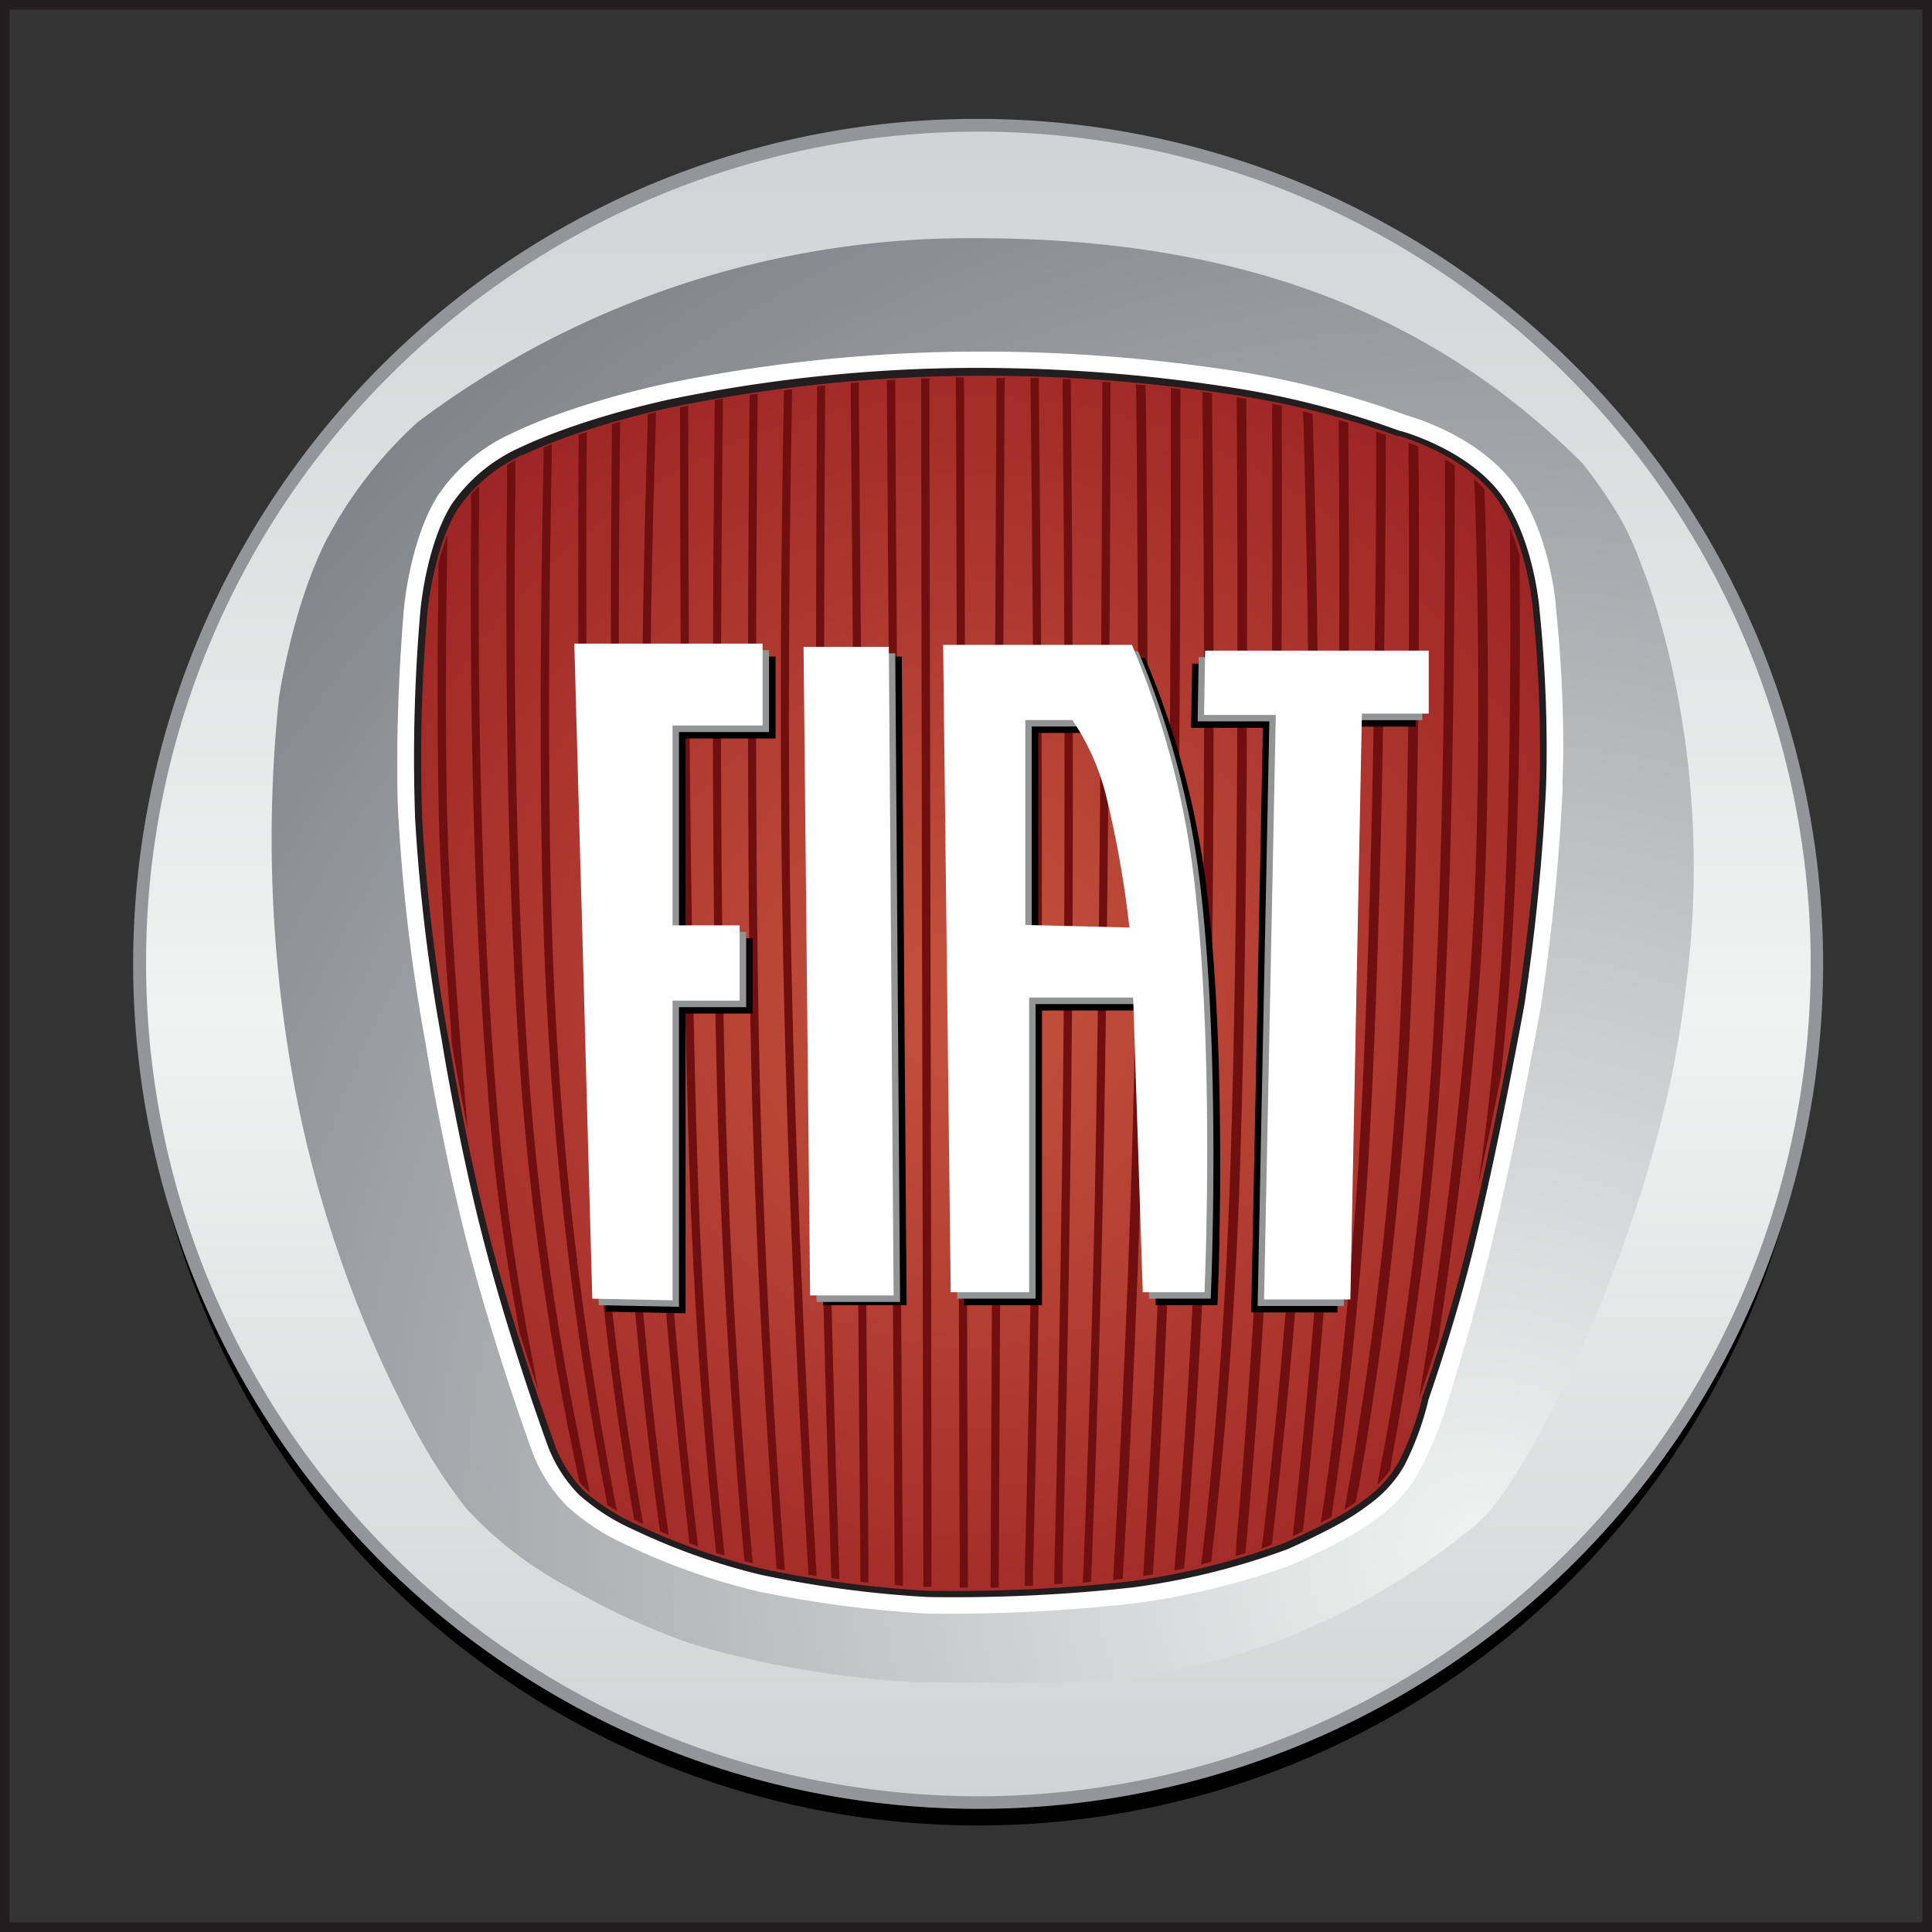 <svg id="Livello_1" data-name="Livello 1" xmlns="http://www.w3.org/2000/svg" xmlns:xlink="http://www.w3.org/1999/xlink" viewBox="0 0 201 201"><rect x="0" y="0" width="201" height="201" fill="#333333" stroke="none"/><defs><style>.cls-1{fill:#939598;}.cls-2{fill:url(#linear-gradient);}.cls-3{fill:url(#radial-gradient);}.cls-4{fill:#fff;}.cls-5{isolation:isolate;fill:url(#radial-gradient-2);}.cls-6{fill:#221e1f;}.cls-7{fill:#700f10;}.cls-8{fill:#939496;}.cls-9{fill:none;stroke:#221e1f;}</style><linearGradient id="linear-gradient" x1="122.22" y1="406.65" x2="295.36" y2="406.65" gradientTransform="translate(720 124) rotate(90)" gradientUnits="userSpaceOnUse"><stop offset="0.01" stop-color="#d1d3d4"/><stop offset="0.53" stop-color="#f1f2f2"/><stop offset="1" stop-color="#d1d3d4"/></linearGradient><radialGradient id="radial-gradient" cx="365.42" cy="393.61" r="165.5" gradientUnits="userSpaceOnUse"><stop offset="0" stop-color="#f1f2f2"/><stop offset="1" stop-color="#7e8185"/></radialGradient><radialGradient id="radial-gradient-2" cx="312.38" cy="337.03" r="83.87" gradientUnits="userSpaceOnUse"><stop offset="0.01" stop-color="#c4523d"/><stop offset="1" stop-color="#991f22"/></radialGradient></defs><circle cx="313.36" cy="335.15" r="87.24" transform="translate(-223.97 -220.48) rotate(-2.15)"/><path class="cls-1" d="M251.19,270.62a87.91,87.91,0,1,0,62.17-25.75A87.37,87.37,0,0,0,251.19,270.62Z" transform="translate(-211.59 -232.5)"/><path class="cls-2" d="M252.14,271.57a86.59,86.59,0,1,1-25.35,61.22A86,86,0,0,1,252.14,271.57Z" transform="translate(-211.59 -232.5)"/><path class="cls-3" d="M270.71,397.62a74.78,74.78,0,0,0,12.46,5.77c7.45,2.4,20,4.58,29.46,4.12,14,.43,22.27-.94,31.09-4a72.32,72.32,0,0,0,20.5-11.64,18.06,18.06,0,0,0,3.54-3.7,68.56,68.56,0,0,0,4.21-6.91s12.32-21.89,15-46c3.37-25.09-4.55-43.79-4.55-43.79a31.28,31.28,0,0,0-2.36-5.22,52.3,52.3,0,0,0-3.82-5.54c-17.3-17.29-38.63-23.43-63.21-23.43a95.66,95.66,0,0,0-57.95,19.11,44.48,44.48,0,0,0-9.59,12.39c-3.52,7-4.88,16.34-4.88,16.34a141.19,141.19,0,0,0,1.68,40.75,125.5,125.5,0,0,0,12.13,34.7,55.92,55.92,0,0,0,5.73,8.93A40.14,40.14,0,0,0,270.71,397.62Z" transform="translate(-211.59 -232.5)"/><path class="cls-4" d="M309.86,269.12a163.1,163.1,0,0,0-28.95,3.28c-10.15,2.24-15.49,4.9-15.94,5.13a18.39,18.39,0,0,0-7.93,6.68c-2.9,4.79-3.44,11.73-3.46,12,0,.08-.66,7.39-.66,15.47,0,2,0,4.12.14,6.15a190.05,190.05,0,0,0,2.83,23.35c0,.08,1.81,11.18,4.45,21.23,2.86,10.93,6.64,21.15,6.67,21.25a16.16,16.16,0,0,0,3.62,5.58,23.54,23.54,0,0,0,6.16,4,68.47,68.47,0,0,0,13.6,4.81A119.14,119.14,0,0,0,308,400.37a172.48,172.48,0,0,0,21.62-1.06,76.67,76.67,0,0,0,16.44-4.05l0,0c.13-.06,3.27-1.45,5.69-2.79a27.86,27.86,0,0,0,3.59-2.37,14.24,14.24,0,0,0,3.79-4.34A37.2,37.2,0,0,0,362,379c.19-.55,2.6-8.13,4.62-16.46,2.81-11.54,5.26-25.21,5.28-25.35a220.52,220.52,0,0,0,2.25-22.43c0-1.5.08-3,.08-4.4a140.66,140.66,0,0,0-.76-14.57c0-.49-.65-8.14-4.5-13.1s-10.46-6.81-11.11-7a92.64,92.64,0,0,0-17.17-4.5h0A173.15,173.15,0,0,0,309.86,269.12Z" transform="translate(-211.59 -232.5)"/><path class="cls-5" d="M308.1,398.35a117.26,117.26,0,0,1-17.26-2.29,67.6,67.6,0,0,1-13.18-4.66h0a22.2,22.2,0,0,1-5.58-3.57,14.16,14.16,0,0,1-3.12-4.82c-.05-.12-3.79-10.25-6.63-21.07-2.61-10-4.4-21-4.41-21.07a187,187,0,0,1-2.8-23.1,177.61,177.61,0,0,1,.51-21.35c0-.09.53-6.77,3.18-11.14a16.73,16.73,0,0,1,7-5.88l0,0,0,0c.05,0,5.38-2.73,15.49-5a160.45,160.45,0,0,1,28.55-3.24,170.91,170.91,0,0,1,30.46,2h0a93.63,93.63,0,0,1,16.81,4.4l.05,0,.06,0c.07,0,6.64,1.85,10.1,6.3s4.08,12,4.09,12V296a137.77,137.77,0,0,1,.75,14.34c0,1.41,0,2.86-.08,4.33-.4,10.47-2.2,22.06-2.22,22.18s-2.46,13.73-5.25,25.2c-2.06,8.51-4.75,16-4.78,16.11l0,.05v.06a30.71,30.71,0,0,1-2.42,6.52,12.16,12.16,0,0,1-3.22,3.69l0,0,0,0a23.48,23.48,0,0,1-3.3,2.18c-2.3,1.28-5.38,2.65-5.51,2.7a75.43,75.43,0,0,1-15.95,3.92A170.57,170.57,0,0,1,308.1,398.35Z" transform="translate(-211.59 -232.5)"/><path class="cls-6" d="M309.89,270.81a159.3,159.3,0,0,0-28.61,3.24c-10.17,2.24-15.52,5-15.57,5l0,0a17.18,17.18,0,0,0-7.19,6c-2.67,4.42-3.2,11-3.22,11.29a177.5,177.5,0,0,0-.52,21.39,190,190,0,0,0,2.8,23.14c0,.11,1.8,11.1,4.43,21.11,2.82,10.77,6.59,21,6.63,21.1a14.6,14.6,0,0,0,3.2,4.94,22.25,22.25,0,0,0,5.68,3.63,67.09,67.09,0,0,0,13.29,4.7,114.77,114.77,0,0,0,17.3,2.3h0a169.5,169.5,0,0,0,21.34-1,75.61,75.61,0,0,0,16-3.94c.05,0,3.21-1.42,5.55-2.72a25.81,25.81,0,0,0,3.36-2.22l0,0a12.7,12.7,0,0,0,3.34-3.81,30.76,30.76,0,0,0,2.45-6.6v-.06c0-.09,2.74-7.7,4.8-16.16,2.73-11.24,5.15-24.65,5.25-25.21a223.35,223.35,0,0,0,2.22-22.23c.06-1.4.08-2.86.08-4.35a141.89,141.89,0,0,0-.74-14.38v0c0-.07-.57-7.59-4.15-12.21s-10.22-6.4-10.28-6.42h-.08a91.73,91.73,0,0,0-16.88-4.42A171.48,171.48,0,0,0,309.89,270.81ZM308.11,398h0a114.92,114.92,0,0,1-17.19-2.28,67.25,67.25,0,0,1-13.11-4.63l0,0h0a22,22,0,0,1-5.48-3.5,13.91,13.91,0,0,1-3-4.69c0-.11-3.8-10.3-6.61-21-2.62-10-4.39-20.94-4.41-21a188.56,188.56,0,0,1-2.79-23.06,177.06,177.06,0,0,1,.51-21.3c0-.07.54-6.72,3.13-11a16.43,16.43,0,0,1,6.85-5.74h0l.06,0c.06,0,5.37-2.72,15.41-4.93a159.67,159.67,0,0,1,28.48-3.23,171.08,171.08,0,0,1,30.4,2A91.51,91.51,0,0,1,357,277.87l.08,0,.07,0c.07,0,6.54,1.82,9.92,6.18s4,11.77,4,11.85V296a140.61,140.61,0,0,1,.74,14.31c0,1.48,0,2.93-.08,4.32-.39,10.4-2.19,22-2.21,22.14-.1.56-2.52,14-5.25,25.17-2,8.43-4.74,16-4.77,16.08l0,.05,0,.09a30.62,30.62,0,0,1-2.38,6.43,12.18,12.18,0,0,1-3.13,3.59l0,0,0,0a25.06,25.06,0,0,1-3.26,2.15c-2.31,1.28-5.44,2.67-5.47,2.69A75.66,75.66,0,0,1,329.35,397,167.87,167.87,0,0,1,308.11,398Z" transform="translate(-211.59 -232.5)"/><path class="cls-7" d="M278.51,391.06l-.62-.3-.33-.15-.06-.41a339.09,339.09,0,0,1-4.85-45.29c-1-23.48-.95-52.25-.86-66.19v-1l.84-.28v1c-.09,13.82-.13,42.81.86,66.43a337.28,337.28,0,0,0,4.93,45.7Z" transform="translate(-211.59 -232.5)"/><path class="cls-7" d="M281.16,392.21l-.91-.39-.08-.62c-1.17-8.44-3.23-25.65-4.21-47.66-1-23.39-.86-52.8-.7-66.17v-.75l.84-.24v.83c-.16,13.28-.36,42.82.69,66.3,1,22.5,3.14,40,4.29,48.16Z" transform="translate(-211.59 -232.5)"/><path class="cls-7" d="M300.94,273c.21,25.91.82,100.67,1,122.33l0,1.83-.84-.09,0-1.74c-.18-21.64-.79-96.21-1-122.22l0-.76.85-.07Z" transform="translate(-211.59 -232.5)"/><path class="cls-7" d="M311.89,272.66c.08,22.71.32,97.88.4,123.29v1.72h-.85v-2c-.08-25.73-.33-101-.4-123.34v-.58h.82Z" transform="translate(-211.59 -232.5)"/><path class="cls-7" d="M316.1,272.77C316,298,315.6,373.68,315.5,396v1.67l-.85,0v-1.36c.11-21.88.48-98.49.61-123.68l0-.81h.88Z" transform="translate(-211.59 -232.5)"/><path class="cls-7" d="M327.47,395.5c.6-10.13,1.74-31.62,2.21-55.93.48-24.78.26-53,.12-66.23l-.05-.85,1,.09.05,1.09c.15,13.39.35,41.33-.12,65.92-.47,24.11-1.59,45.44-2.2,55.7l-.09,1.46-1,.13Z" transform="translate(-211.59 -232.5)"/><path class="cls-7" d="M356.2,385.46a12.06,12.06,0,0,1-1.33,1.53l.41-2.17a343.89,343.89,0,0,0,5.16-40.31c1.35-19.95,1.52-47.22,1.49-62.72l0-1.49c.33.19.66.38,1,.59v2c0,15.68-.18,42.19-1.5,61.71a342.8,342.8,0,0,1-5.07,39.84Z" transform="translate(-211.59 -232.5)"/><path class="cls-7" d="M365.91,352c.73-5.84,1.4-12.4,1.87-19.32,1-15.21,1-32.45.91-43.42l0-1.83a25.18,25.18,0,0,1,1,2.89l0,1.7c.09,11,0,26.71-.94,40.73-.2,2.95-.44,5.83-.7,8.62l-.31,3.09c-.65,3.29-1.47,7.31-2.37,11.39Z" transform="translate(-211.59 -232.5)"/><path class="cls-7" d="M352.62,388.79c-.32.22-.71.48-1.14.74l.31-1.75a383.57,383.57,0,0,0,5.34-46.34c1.13-21.8,1.13-47.72,1-61l0-1.88c.29.1.63.23,1,.38l.05,1.75c.09,13.36.08,39.1-1,60.79a384,384,0,0,1-5.2,45.59Z" transform="translate(-211.59 -232.5)"/><path class="cls-7" d="M340.21,393.11c.79-8.77,2.25-26.92,3-48.82.79-24.58.79-53.71.73-67.78l0-2,1,.22v1.94c.06,14.14,0,43.15-.73,67.66-.7,21.75-2.15,39.81-2.95,48.67l-.1,1.08-1,.3Z" transform="translate(-211.59 -232.5)"/><path class="cls-7" d="M336.72,393.94c.87-7.45,2.31-21.88,2.9-40.65.86-27.32.75-61.76.64-77.7l0-1.77,1,.17,0,1.85c.11,16.06.22,50.3-.64,77.48-.59,18.48-2,32.77-2.87,40.35L337.6,395l-1.05.26Z" transform="translate(-211.59 -232.5)"/><path class="cls-7" d="M333.88,394.54c.69-7.87,1.87-23.47,2.42-42.44.78-26.51.58-60.08.39-77.59l0-1.25,1,.15,0,1.67c.18,17.67.37,50.81-.4,77.05-.54,18.68-1.69,34.09-2.38,42.1l-.13,1.45-1,.21Z" transform="translate(-211.59 -232.5)"/><path class="cls-7" d="M330.6,395.21c.58-9.2,1.68-28.41,2.16-49,.63-27.4.66-58,.64-72.26l0-1.08,1,.12,0,1.21c0,14.42,0,44.79-.64,72-.48,20.37-1.55,39.37-2.14,48.71l-.09,1.38-1,.17Z" transform="translate(-211.59 -232.5)"/><path class="cls-7" d="M327.12,273.45c0,14.64-.18,47.85-.65,76.18-.33,19.62-.94,36.76-1.3,45.65l-.08,1.81-.85.08.08-1.62c.35-8.79,1-26.09,1.31-45.93.47-28.47.61-61.87.65-76.4v-1l.85.06Z" transform="translate(-211.59 -232.5)"/><path class="cls-7" d="M323,272.77c.12,12.92.3,38.21.14,62-.17,25.79-.72,50.42-1,61l0,1.48-.86.06,0-1.26c.26-10.43.82-35.28,1-61.32.15-23.69,0-48.82-.14-61.8v-1l.84,0Z" transform="translate(-211.59 -232.5)"/><path class="cls-7" d="M319.66,272.72c.17,14.82.41,41.34.3,66.36-.11,23.27-.6,45.56-.9,57.2l0,1.21-.85,0,0-1.41c.3-11.69.79-33.88.9-57.05.11-24.89-.13-51.27-.3-66.13l0-1.08.85,0Z" transform="translate(-211.59 -232.5)"/><path class="cls-7" d="M289.91,395.14l-.87-.23-.05-.55c-.71-7.74-2.13-25.14-2.72-45.57-.75-26.06-.5-58.62-.32-74v-.67l.85-.15v.68c-.19,15.27-.44,47.95.31,74.08.6,20.69,2.05,38.27,2.74,45.82Z" transform="translate(-211.59 -232.5)"/><path class="cls-7" d="M284.21,393.38l-.9-.33-.06-.64C282,381.52,279.47,358,278.68,333c-.67-21.12-.09-44.69.3-56.54v-.87l.85-.21v.75c-.39,11.72-1,35.54-.31,56.84.8,25.32,3.35,49.16,4.62,59.8Z" transform="translate(-211.59 -232.5)"/><path class="cls-7" d="M260.24,350c-1-5.08-1.63-8.79-1.64-8.85l-.14-2.23c-.59-7.6-1.13-16.11-1.25-23.37-.15-8.58-.09-17.16,0-23.58l0-.82a25.46,25.46,0,0,1,.93-3l-.07,4.56c-.09,6.32-.14,14.56,0,22.81.16,9.18,1,20.38,1.73,29.18Z" transform="translate(-211.59 -232.5)"/><path class="cls-7" d="M267.56,377.06c-.58-1.73-1.25-3.78-1.94-6l-.52-3a217.55,217.55,0,0,1-2.8-22.64c-1.72-21.34-1.81-46-1.7-59.09l0-2.41c.27-.3.55-.58.83-.84v2.28c-.12,12.82-.07,38.14,1.69,60a241.77,241.77,0,0,0,3.47,26.53Z" transform="translate(-211.59 -232.5)"/><path class="cls-7" d="M271.7,381.55a304.55,304.55,0,0,1-5-36c-1.71-22.64-1.65-49.28-1.49-62.46l0-2.72-.86.48v2.27c-.17,13.21-.22,39.84,1.49,62.49a303.92,303.92,0,0,0,4.95,35.93l1.08,5.15c.18.21.38.42.59.63l.47.43Z" transform="translate(-211.59 -232.5)"/><path class="cls-7" d="M286.93,393.83c-.78-7.14-2.16-21.59-2.74-39-.94-28.7-1-64.52-1-79.4v-.72l-.85.17,0,.63c0,14.94.05,50.69,1,79.34.56,17.06,1.89,31.26,2.69,38.58l.06.63.88.28Z" transform="translate(-211.59 -232.5)"/><path class="cls-7" d="M269,278.71l-.86.34,0,1.29c-.28,13.39-.65,40.17.4,57.76a375,375,0,0,0,6.1,50.24l.14.75,1,.6-.19-.92a372.17,372.17,0,0,1-6.2-50.72c-1-17.71-.67-44.76-.39-58l0-1.35" transform="translate(-211.59 -232.5)"/><path class="cls-7" d="M290.42,273.45l-.85.12v.72c-.14,13.95-.33,41.54.11,65.69.43,23,1.82,43.91,2.6,54.28l.1,1.44.86.18-.09-1.28c-.78-10.21-2.2-31.38-2.62-54.64-.45-24.18-.26-51.8-.12-65.73Z" transform="translate(-211.59 -232.5)"/><path class="cls-7" d="M294,273l-.86.1v.7c-.22,11.38-.54,34.91-.07,58.34.51,26.65,1.89,51.8,2.55,62.86l.08,1.33.86.14-.09-1.46c-.67-11-2-36.2-2.56-62.89-.47-23.46-.14-47,.08-58.37Z" transform="translate(-211.59 -232.5)"/><path class="cls-7" d="M297.44,272.6l-.84.08v.71c-.09,12.21-.22,37.87.07,62.77.28,24.14,1,48,1.36,58.95l.05,1.57.84.11-.05-1.69c-.36-10.91-1.08-34.8-1.36-59-.29-25-.16-50.8-.07-62.93Z" transform="translate(-211.59 -232.5)"/><path class="cls-7" d="M304.74,272l-.88.05,0,.48c.15,22.38.65,98.67.81,123.4v1.48l.85.07,0-1.5c-.16-24.68-.66-101.18-.8-123.51Z" transform="translate(-211.59 -232.5)"/><path class="cls-7" d="M308.29,271.86l-.86,0,0,.83c0,23.68.18,100,.22,122.89v2l.46,0h.39v-2.13c0-23-.18-99.17-.22-122.83Z" transform="translate(-211.59 -232.5)"/><path class="cls-7" d="M343.06,392c1.22-10.39,3.43-31.86,4.37-57.6.69-19.16.14-44.87-.22-57.72l-.07-1.39,1,.26.05,1.42c.37,13,.91,38.44.22,57.47-.94,25.71-3.14,47.16-4.36,57.6l-.15,1.19-1.06.35Z" transform="translate(-211.59 -232.5)"/><path class="cls-7" d="M347.29,390.46c1-9,2.71-26.91,3.75-49.2,1-21.41.95-49,.83-63.7l0-1.06-1-.3,0,1.27c.13,14.61.18,42.31-.82,63.74-1,22.56-2.81,40.59-3.79,49.49l-.18,1.62,1.05-.49Z" transform="translate(-211.59 -232.5)"/><path class="cls-7" d="M350.38,388.48c1.19-8.09,2.82-21.33,3.74-38.23,1.36-25.14,1.61-57.21,1.65-71.55l0-.95-1-.34v1c0,14.16-.28,46.51-1.65,71.83-1,17.59-2.68,31.19-3.88,39.14L349,390.9l1.11-.58Z" transform="translate(-211.59 -232.5)"/><path class="cls-7" d="M359.23,378s.9-2.53,2-6.16l.43-2.82c1.37-9.35,2.83-21,3.79-33.65,1.29-16.83,1-37.32.65-49.66l-.08-2.33a12.41,12.41,0,0,0-1.06-1l.09,1.89c.37,12.11.73,33.55-.61,51-1.12,14.68-2.9,28-4.45,38Z" transform="translate(-211.59 -232.5)"/><polygon points="61.09 68.31 62.97 136.46 71.32 136.63 71.32 105.45 78.3 105.45 78.3 97.61 71.32 97.61 71.32 76.83 80.69 76.83 80.69 68.31 61.09 68.31"/><polygon class="cls-8" points="60.42 67.64 62.29 135.79 70.64 135.96 70.64 104.78 77.63 104.78 77.63 96.94 70.64 96.94 70.64 76.16 80.01 76.16 80.01 67.64 60.42 67.64"/><polygon class="cls-4" points="59.75 66.96 61.62 135.11 69.97 135.28 69.97 104.1 76.95 104.1 76.95 96.27 69.97 96.27 69.97 75.48 79.34 75.48 79.34 66.96 59.75 66.96"/><polygon points="84.95 68.31 93.82 68.31 94.32 135.78 85.63 135.78 84.95 68.31"/><polygon class="cls-8" points="84.27 67.97 93.14 67.97 93.64 135.45 84.95 135.45 84.27 67.97"/><polygon class="cls-4" points="83.6 67.3 92.47 67.3 92.97 134.77 84.28 134.77 83.6 67.3"/><path d="M311.05,300.94H330.7a89.48,89.48,0,0,1,6.55,25.13c2.09,18.22,1,42.22,1,42.22h-6.42l-1-30.66H320L320,368.29h-8.15Zm19.38,29.4a107.84,107.84,0,0,0-2.54-14.16,24.76,24.76,0,0,0-3.39-7.43h-4.89v21.33Z" transform="translate(-211.59 -232.5)"/><path class="cls-8" d="M310.38,300.26H330a89.61,89.61,0,0,1,6.55,25.13c2.08,18.23,1,42.22,1,42.22h-6.41l-1-30.65H319.33l0,30.65h-8.16Zm19.38,29.41a108.16,108.16,0,0,0-2.54-14.17,24.78,24.78,0,0,0-3.39-7.42h-4.9V329.4Z" transform="translate(-211.59 -232.5)"/><path class="cls-4" d="M309.71,299.59h19.64a89.61,89.61,0,0,1,6.55,25.13c2.09,18.22,1,42.22,1,42.22h-6.42l-1-30.66H318.66l0,30.66h-8.16ZM329.09,329a108.16,108.16,0,0,0-2.54-14.17,25.07,25.07,0,0,0-3.39-7.42h-4.9v21.32Z" transform="translate(-211.59 -232.5)"/><polygon points="124.03 69.04 147.29 69.04 147.29 75.59 140.34 75.59 139.14 136.54 130.17 136.54 131.39 75.72 123.92 75.72 124.03 69.04"/><polygon class="cls-8" points="124.71 68.36 147.97 68.36 147.97 74.92 141.01 74.92 139.81 135.87 130.84 135.87 132.06 75.05 124.6 75.05 124.71 68.36"/><polygon class="cls-4" points="125.38 67.69 148.64 67.69 148.64 74.24 141.69 74.24 140.49 135.19 131.51 135.19 132.73 74.38 125.27 74.38 125.38 67.69"/><rect class="cls-9" x="0.5" y="0.5" width="200" height="200"/></svg>
